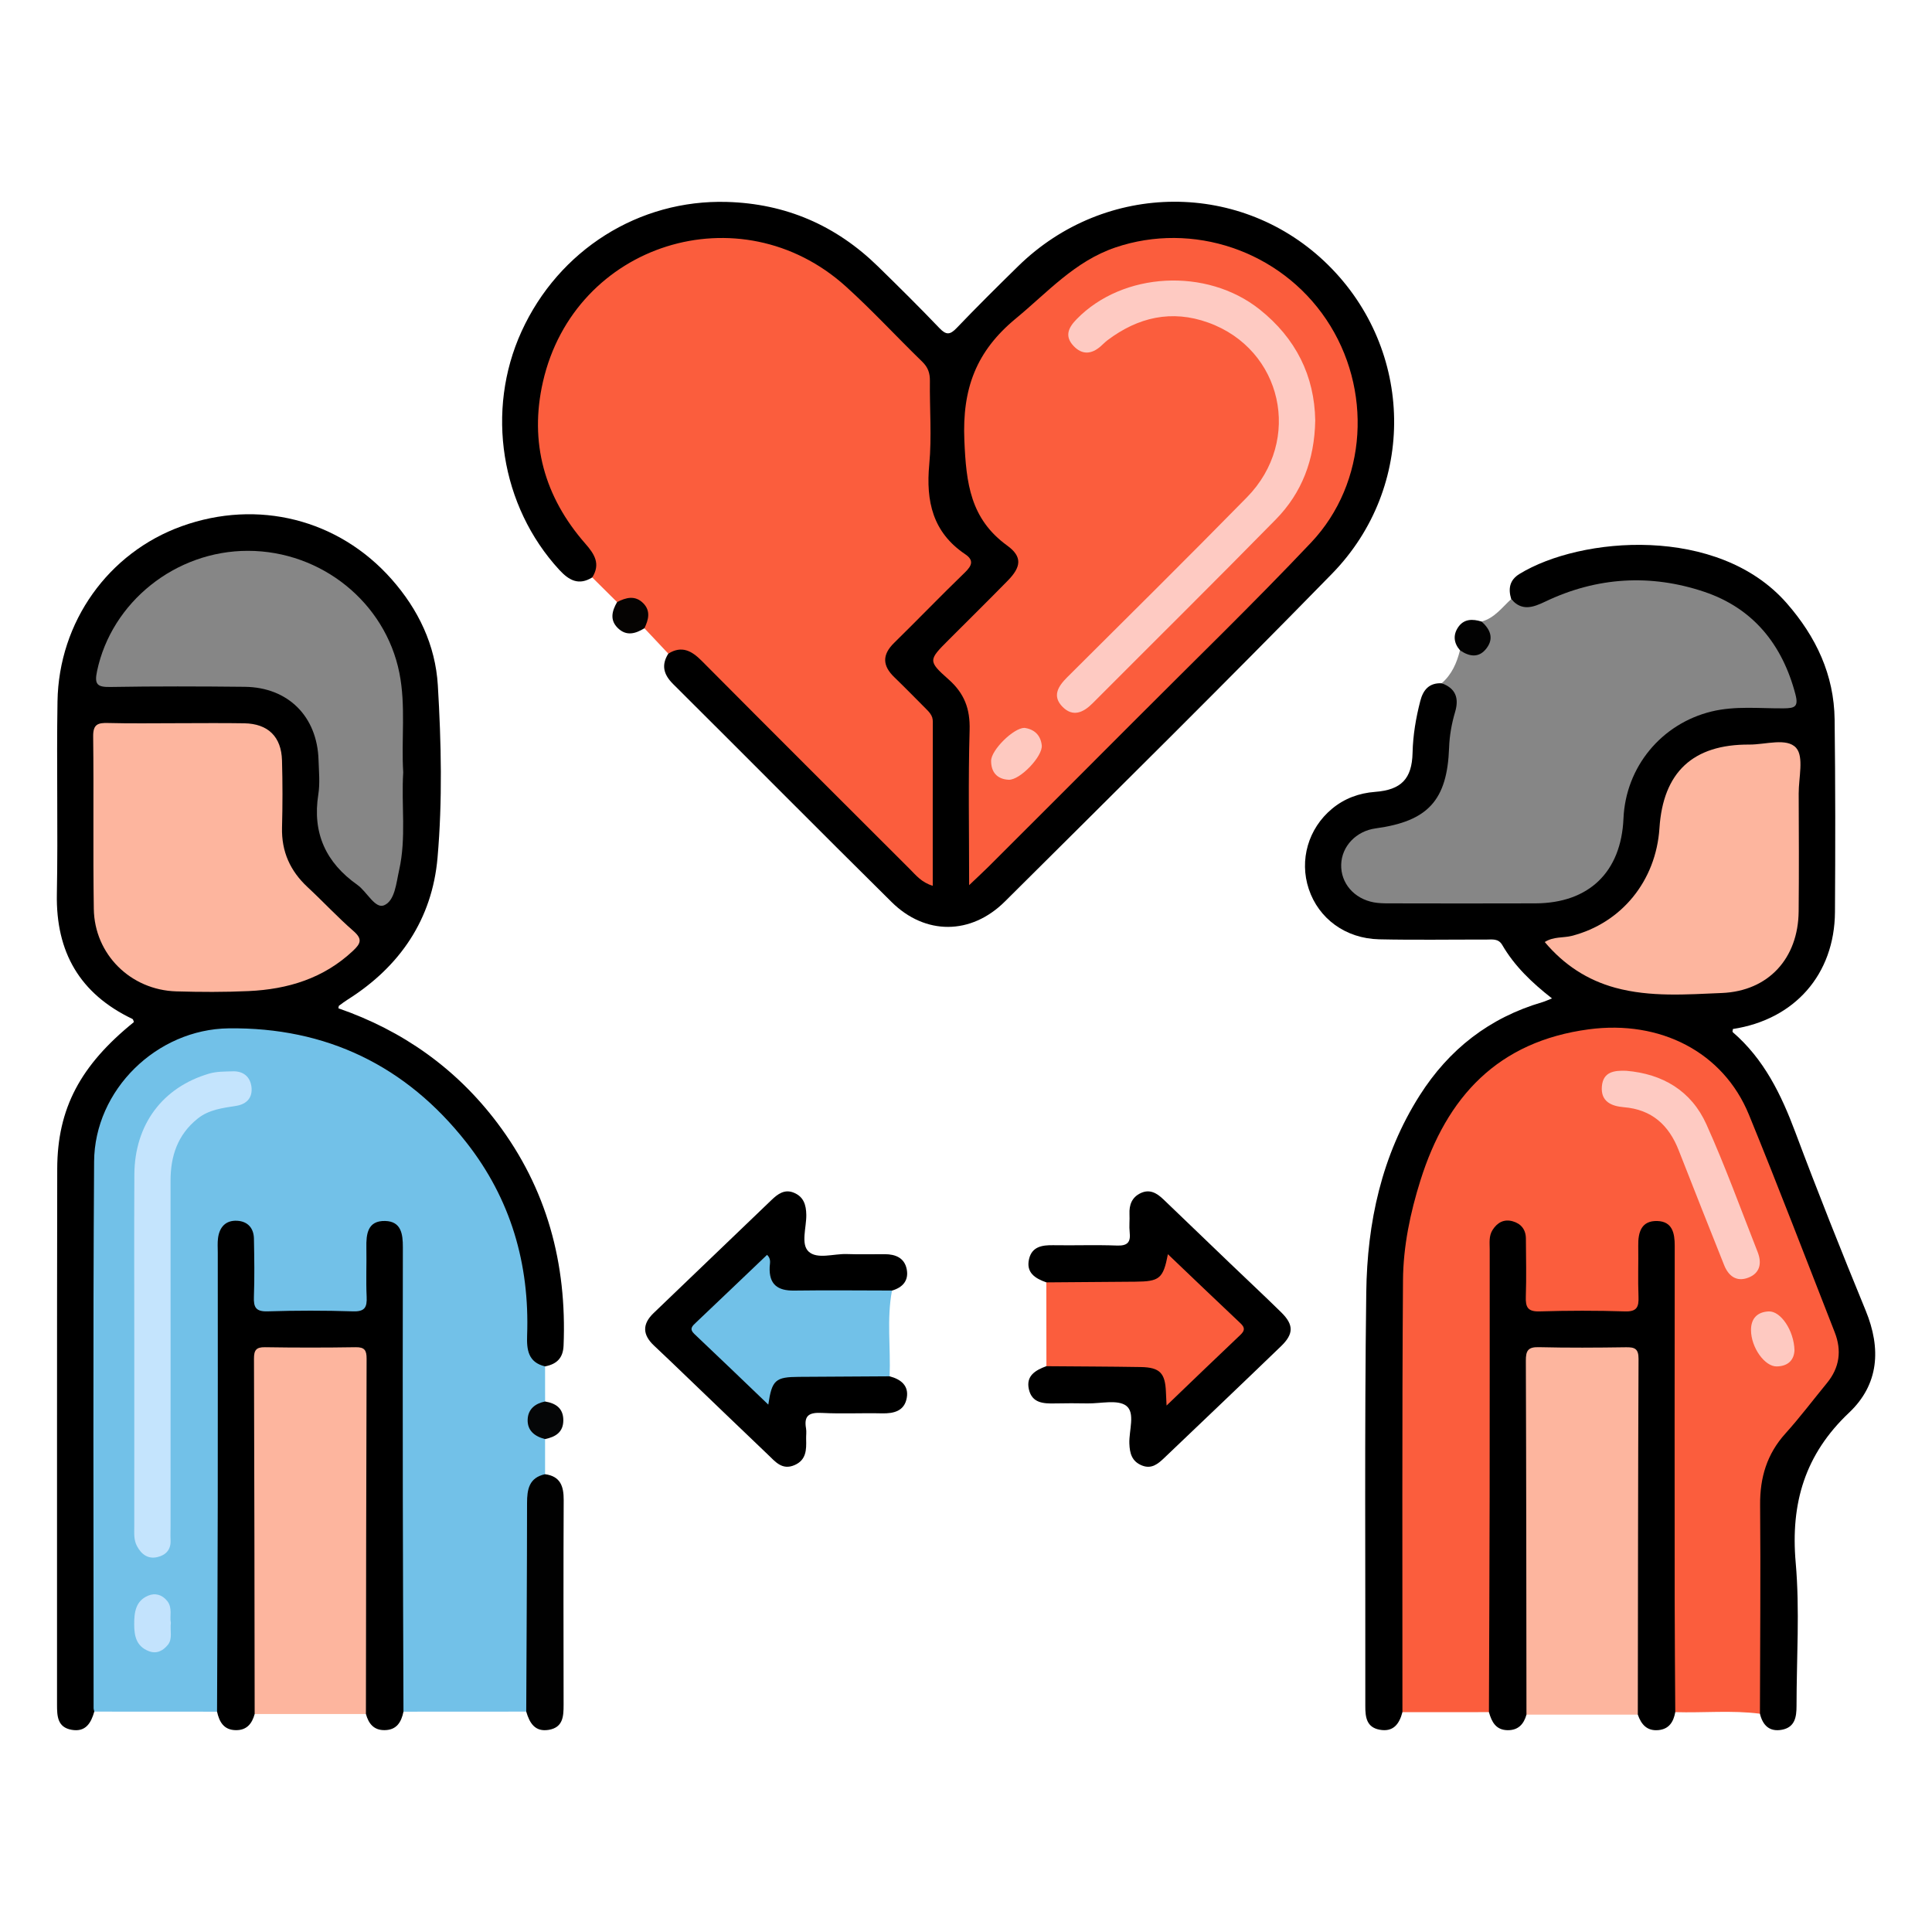 <?xml version="1.0" encoding="utf-8"?>
<!-- Generator: Adobe Illustrator 16.0.0, SVG Export Plug-In . SVG Version: 6.00 Build 0)  -->
<!DOCTYPE svg PUBLIC "-//W3C//DTD SVG 1.1//EN" "http://www.w3.org/Graphics/SVG/1.1/DTD/svg11.dtd">
<svg version="1.1" id="Layer_1" xmlns="http://www.w3.org/2000/svg" xmlns:xlink="http://www.w3.org/1999/xlink" x="0px" y="0px"
	 width="85px" height="85px" viewBox="0 0 85 85" enable-background="new 0 0 85 85" xml:space="preserve">
<g>
	<path fill-rule="evenodd" clip-rule="evenodd" fill="#72C1E8" d="M9.549,75.307c-1.8-0.001-3.6-0.002-5.4-0.003
		C3.857,75.032,3.91,74.669,3.91,74.33c-0.006-7.748-0.022-15.497,0.005-23.245c0.012-3.247,2.911-6.001,6.313-6.088
		c6.196-0.161,11.874,4.536,12.978,10.729c0.131,0.737,0.231,1.476,0.182,2.224c-0.053,0.796,0.063,1.534,0.593,2.166
		c0,0.515,0,1.029,0.001,1.545c-0.661,0.833-0.661,0.833-0.001,1.653c0,0.515,0,1.029,0,1.545c-0.544,0.688-0.587,1.489-0.58,2.326
		c0.022,2.331,0.013,4.662,0.003,6.993c-0.001,0.388,0.069,0.805-0.253,1.126c-1.8,0.001-3.6,0.002-5.4,0.003
		c-0.396-0.391-0.272-0.896-0.273-1.36c-0.009-6.04-0.006-12.081-0.007-18.121c0-0.346,0.014-0.692-0.026-1.037
		c-0.04-0.33-0.115-0.685-0.516-0.694c-0.41-0.009-0.49,0.349-0.521,0.679c-0.057,0.61-0.017,1.224-0.029,1.835
		c-0.024,1.164-0.181,1.327-1.357,1.337c-1.011,0.009-2.023,0.024-3.034-0.008c-0.836-0.027-1.016-0.218-1.059-1.058
		c-0.036-0.691,0.021-1.385-0.035-2.075c-0.026-0.322-0.072-0.698-0.493-0.694c-0.39,0.003-0.497,0.34-0.541,0.677
		c-0.045,0.345-0.033,0.691-0.033,1.037c-0.001,6.04,0.003,12.08-0.006,18.121C9.82,74.408,9.942,74.913,9.549,75.307z"/>
	<path fill-rule="evenodd" clip-rule="evenodd" fill="#FB5D3D" d="M27.149,26.49c-0.364-0.361-0.728-0.723-1.093-1.085
		c-0.043-0.718-0.426-1.245-0.849-1.814c-3.946-5.312-0.746-12.18,5.124-13.194c2.825-0.488,5.325,0.353,7.401,2.354
		c0.939,0.905,1.84,1.851,2.775,2.76c0.432,0.419,0.618,0.897,0.611,1.497c-0.016,1.491,0.032,2.983-0.02,4.473
		c-0.029,0.839,0.228,1.463,0.839,2.043c1.282,1.216,1.258,1.242,0.02,2.482c-0.771,0.773-1.556,1.532-2.311,2.321
		c-0.558,0.583-0.625,1.015,0.012,1.486c1.493,1.106,1.769,2.569,1.635,4.288c-0.104,1.324-0.012,2.662-0.027,3.993
		c-0.003,0.331,0.104,0.763-0.286,0.925c-0.386,0.159-0.627-0.209-0.863-0.444c-2.926-2.911-5.849-5.826-8.753-8.759
		c-0.56-0.566-1.126-1.042-1.963-1.06c-0.351-0.372-0.701-0.744-1.051-1.117C28.255,26.718,28.255,26.718,27.149,26.49z"/>
	<path fill-rule="evenodd" clip-rule="evenodd" fill="#FB5D3D" d="M77.43,75.396c-1.239-0.159-2.484-0.031-3.725-0.069
		c-0.403-0.388-0.278-0.896-0.279-1.358c-0.009-6.046-0.006-12.093-0.006-18.139c0-0.347,0.014-0.693-0.027-1.038
		c-0.039-0.33-0.113-0.687-0.515-0.696c-0.411-0.01-0.49,0.349-0.521,0.679c-0.058,0.61-0.017,1.225-0.029,1.837
		c-0.024,1.163-0.183,1.323-1.362,1.334c-0.985,0.009-1.972,0.021-2.957-0.005c-0.924-0.023-1.1-0.211-1.135-1.15
		c-0.025-0.666,0.016-1.332-0.024-1.997c-0.021-0.328-0.065-0.695-0.494-0.687c-0.39,0.008-0.501,0.337-0.546,0.676
		c-0.045,0.345-0.033,0.691-0.033,1.037c-0.001,6.047,0.003,12.093-0.007,18.139c0,0.466,0.118,0.97-0.262,1.368
		c-1.269,0.001-2.537,0.001-3.806,0.001c-0.299-0.269-0.241-0.634-0.241-0.971c-0.006-5.908-0.061-11.818,0.022-17.726
		c0.036-2.602,0.67-5.107,1.951-7.42c1.967-3.549,6.825-5.228,10.53-3.588c1.312,0.58,2.264,1.571,2.931,2.832
		c0.663,1.251,1.082,2.604,1.608,3.911c0.766,1.9,1.491,3.817,2.267,5.715c0.508,1.244,0.37,2.322-0.526,3.326
		c-0.585,0.654-1.127,1.347-1.688,2.021c-0.572,0.687-0.827,1.458-0.821,2.354c0.017,2.848,0.014,5.695-0.003,8.543
		C77.729,74.693,77.882,75.14,77.43,75.396z"/>
	<path fill-rule="evenodd" clip-rule="evenodd" d="M77.43,75.396c0.006-3.061,0.034-6.122,0.008-9.183
		c-0.011-1.203,0.297-2.239,1.112-3.143c0.641-0.711,1.219-1.479,1.826-2.219c0.56-0.681,0.66-1.433,0.342-2.242
		c-1.251-3.19-2.473-6.394-3.771-9.564c-1.132-2.768-3.913-4.175-7.04-3.76c-4.006,0.531-6.258,2.968-7.414,6.648
		c-0.449,1.428-0.756,2.901-0.767,4.388c-0.046,6.335-0.022,12.67-0.025,19.005c-0.134,0.52-0.401,0.888-1.004,0.774
		c-0.576-0.107-0.63-0.553-0.629-1.038c0.01-6.068-0.038-12.138,0.042-18.204c0.04-3.06,0.67-6.017,2.348-8.661
		c1.291-2.034,3.072-3.422,5.393-4.104c0.123-0.035,0.24-0.093,0.43-0.167c-0.89-0.696-1.65-1.425-2.188-2.35
		c-0.173-0.298-0.445-0.238-0.703-0.239c-1.57-0.003-3.141,0.024-4.71-0.011c-1.482-0.032-2.667-0.911-3.1-2.215
		c-0.423-1.273-0.022-2.662,1.025-3.53c0.549-0.455,1.187-0.688,1.896-0.742c1.144-0.087,1.619-0.57,1.646-1.716
		c0.018-0.778,0.146-1.532,0.339-2.28c0.126-0.493,0.392-0.807,0.943-0.782c0.685-0.004,0.905,0.439,0.812,0.999
		c-0.158,0.946-0.196,1.905-0.357,2.845c-0.248,1.447-1.261,2.414-2.696,2.698c-0.104,0.021-0.21,0.031-0.315,0.047
		c-1.028,0.159-1.618,0.693-1.604,1.452c0.016,0.858,0.664,1.434,1.772,1.455c2.182,0.041,4.366,0.063,6.547-0.003
		c2.252-0.068,3.502-1.365,3.629-3.629c0.151-2.691,2.329-4.854,5.021-4.976c0.638-0.029,1.277-0.019,1.915-0.006
		c0.576,0.011,0.692-0.244,0.518-0.75c-0.761-2.212-2.254-3.658-4.538-4.18c-2.024-0.463-4.017-0.296-5.923,0.6
		c-0.904,0.425-1.262,0.361-1.723-0.255c-0.136-0.453-0.077-0.836,0.363-1.106c2.689-1.651,8.744-2.163,11.76,1.288
		c1.292,1.479,2.081,3.147,2.106,5.118c0.034,2.822,0.033,5.645,0.015,8.468c-0.019,2.743-1.771,4.729-4.49,5.146
		c-0.004,0.046-0.029,0.118-0.009,0.137c1.375,1.184,2.13,2.737,2.755,4.404c0.986,2.633,2.028,5.246,3.096,7.848
		c0.687,1.673,0.585,3.247-0.732,4.491c-1.938,1.831-2.578,3.979-2.348,6.596c0.184,2.088,0.037,4.204,0.037,6.309
		c-0.001,0.478-0.067,0.934-0.639,1.044C77.85,76.205,77.553,75.907,77.43,75.396z"/>
	<path fill-rule="evenodd" clip-rule="evenodd" d="M23.981,60.115c-0.745-0.175-0.812-0.733-0.79-1.361
		c0.114-3.146-0.723-6.011-2.672-8.491c-2.652-3.376-6.164-5.073-10.458-5.02c-3.167,0.04-5.901,2.709-5.921,5.865
		c-0.053,8.013-0.021,16.026-0.022,24.039c0,0.052,0.021,0.104,0.031,0.156c-0.143,0.501-0.378,0.909-0.993,0.802
		c-0.629-0.109-0.647-0.601-0.647-1.104c0.003-7.858-0.006-15.717,0.009-23.575c0.005-2.663,1.024-4.56,3.373-6.459
		c-0.02-0.047-0.028-0.12-0.063-0.137c-2.314-1.105-3.374-2.938-3.326-5.5c0.053-2.823-0.018-5.647,0.028-8.471
		c0.057-3.508,2.244-6.548,5.462-7.707c3.347-1.205,6.9-0.312,9.235,2.329c1.182,1.335,1.93,2.904,2.036,4.67
		c0.151,2.524,0.207,5.068-0.013,7.585c-0.236,2.7-1.646,4.784-3.95,6.239c-0.133,0.084-0.26,0.179-0.386,0.273
		c-0.016,0.012-0.012,0.051-0.025,0.113c2.823,0.979,5.174,2.638,6.983,5.033c2.192,2.903,3.072,6.201,2.923,9.807
		C24.773,59.759,24.484,60.019,23.981,60.115z"/>
	<path fill-rule="evenodd" clip-rule="evenodd" d="M29.403,28.757c0.592-0.365,1.027-0.127,1.47,0.318
		c3.041,3.06,6.095,6.106,9.148,9.154c0.274,0.273,0.52,0.594,1.016,0.742c0-2.455-0.002-4.838,0.003-7.223
		c0.001-0.277-0.172-0.434-0.34-0.603c-0.451-0.453-0.898-0.91-1.357-1.354c-0.523-0.505-0.538-0.984-0.007-1.505
		c1.045-1.025,2.062-2.081,3.115-3.099c0.315-0.305,0.406-0.54,0.01-0.806c-1.425-0.961-1.73-2.327-1.577-3.952
		c0.114-1.214,0.013-2.448,0.028-3.673c0.004-0.342-0.085-0.598-0.338-0.843c-1.127-1.094-2.193-2.255-3.357-3.307
		c-4.645-4.194-11.94-1.903-13.33,4.193c-0.608,2.667,0.063,5.064,1.866,7.121c0.406,0.462,0.675,0.892,0.304,1.484
		c-0.595,0.367-1.022,0.133-1.453-0.335c-2.575-2.798-3.249-7.001-1.659-10.486c1.639-3.591,5.169-5.809,9.031-5.699
		c2.596,0.073,4.804,1.032,6.652,2.838c0.914,0.893,1.822,1.792,2.705,2.716c0.297,0.311,0.466,0.296,0.756-0.007
		c0.883-0.923,1.791-1.823,2.704-2.718c3.845-3.767,9.876-3.784,13.65-0.045c3.766,3.731,3.894,9.751,0.158,13.576
		c-4.744,4.856-9.574,9.628-14.388,14.417c-1.491,1.483-3.504,1.49-4.984,0.027c-3.218-3.182-6.403-6.399-9.612-9.59
		C29.197,29.681,29.083,29.267,29.403,28.757z"/>
	<path fill-rule="evenodd" clip-rule="evenodd" fill="#868686" d="M66.486,26.358c0.467,0.542,0.956,0.37,1.505,0.107
		c2.266-1.082,4.634-1.22,6.987-0.429c2.146,0.721,3.438,2.314,4.013,4.51c0.145,0.551-0.029,0.613-0.513,0.618
		c-1.062,0.01-2.128-0.118-3.183,0.14c-2.202,0.54-3.771,2.438-3.869,4.708c-0.102,2.354-1.518,3.724-3.877,3.732
		c-2.157,0.009-4.314,0.003-6.472,0c-0.212,0-0.428-0.006-0.636-0.044c-0.87-0.161-1.456-0.847-1.434-1.661
		c0.021-0.808,0.659-1.478,1.518-1.594c2.302-0.313,3.147-1.238,3.229-3.55c0.019-0.537,0.113-1.059,0.264-1.569
		c0.181-0.61,0.029-1.041-0.59-1.266c0.445-0.385,0.666-0.895,0.804-1.45c1.08-0.049,1.125-0.109,0.95-1.264
		C65.752,27.193,66.082,26.727,66.486,26.358z"/>
	<path fill-rule="evenodd" clip-rule="evenodd" fill="#FDB59E" d="M72.057,75.436c-1.633,0-3.266,0.001-4.898,0.002
		c-0.317-0.25-0.292-0.613-0.293-0.952c-0.013-4.736-0.016-9.472,0-14.207c0.003-1.052,0.204-1.228,1.288-1.244
		c0.958-0.015,1.916-0.014,2.873,0c1.113,0.016,1.301,0.191,1.306,1.31c0.015,3.885,0.005,7.769,0.006,11.653
		c0,0.824,0.01,1.649-0.007,2.474C72.324,74.812,72.352,75.172,72.057,75.436z"/>
	<path fill-rule="evenodd" clip-rule="evenodd" fill="#FDB59E" d="M16.099,75.409c-1.632,0-3.264,0.001-4.895,0.001
		c-0.332-0.279-0.288-0.672-0.289-1.037c-0.009-4.686-0.013-9.371,0.001-14.057c0.003-1.079,0.196-1.264,1.254-1.281
		c1.011-0.016,2.023-0.021,3.035,0.003c0.965,0.021,1.167,0.214,1.176,1.194c0.023,2.769,0.007,5.537,0.008,8.307
		c0.001,1.917,0.007,3.834-0.005,5.751C16.381,74.68,16.445,75.101,16.099,75.409z"/>
	<path fill-rule="evenodd" clip-rule="evenodd" d="M72.057,75.436c0.008-5.218,0.009-10.435,0.032-15.651
		c0.002-0.451-0.171-0.518-0.559-0.511c-1.277,0.019-2.556,0.027-3.833-0.004c-0.473-0.012-0.568,0.16-0.566,0.596
		c0.02,5.19,0.021,10.382,0.027,15.572c-0.118,0.418-0.36,0.688-0.827,0.683c-0.522-0.006-0.704-0.37-0.824-0.795
		c0.011-3.166,0.026-6.333,0.031-9.499c0.006-3.62,0.001-7.24,0.003-10.86c0-0.289-0.044-0.587,0.126-0.854
		c0.208-0.328,0.501-0.487,0.88-0.383c0.369,0.102,0.583,0.362,0.586,0.76c0.005,0.852,0.026,1.704-0.003,2.555
		c-0.017,0.463,0.083,0.667,0.606,0.651c1.25-0.038,2.503-0.04,3.753,0c0.532,0.018,0.616-0.198,0.598-0.651
		c-0.03-0.744,0.001-1.49-0.011-2.236c-0.01-0.599,0.138-1.113,0.843-1.089c0.655,0.021,0.763,0.528,0.762,1.089
		c-0.006,5.19-0.006,10.381-0.002,15.57c0.001,1.65,0.017,3.3,0.026,4.949c-0.077,0.419-0.264,0.74-0.733,0.789
		C72.463,76.168,72.207,75.87,72.057,75.436z"/>
	<path fill-rule="evenodd" clip-rule="evenodd" d="M16.099,75.409c0.007-5.21,0.012-10.421,0.03-15.631
		c0.001-0.369-0.087-0.513-0.483-0.506c-1.329,0.021-2.659,0.021-3.988,0c-0.395-0.007-0.485,0.139-0.484,0.507
		c0.018,5.211,0.022,10.421,0.03,15.631c-0.116,0.425-0.349,0.717-0.83,0.71c-0.531-0.008-0.725-0.365-0.825-0.814
		c0.011-3.059,0.027-6.118,0.031-9.178c0.006-3.672,0.001-7.345,0.001-11.017c0-0.213-0.017-0.429,0.011-0.638
		c0.063-0.487,0.34-0.794,0.847-0.764c0.461,0.027,0.725,0.324,0.733,0.788c0.016,0.852,0.03,1.704-0.001,2.555
		c-0.018,0.467,0.085,0.658,0.606,0.642c1.249-0.039,2.502-0.04,3.751,0c0.524,0.018,0.625-0.179,0.603-0.643
		c-0.034-0.717,0.002-1.437-0.012-2.155c-0.012-0.605,0.054-1.196,0.825-1.178c0.706,0.016,0.782,0.573,0.78,1.153
		c-0.007,3.672-0.007,7.344-0.002,11.017c0.004,3.139,0.019,6.278,0.029,9.418c-0.094,0.454-0.294,0.805-0.823,0.813
		C16.447,76.128,16.216,75.833,16.099,75.409z"/>
	<path fill-rule="evenodd" clip-rule="evenodd" d="M46.034,56.419c-0.488-0.171-0.901-0.426-0.76-1.027
		c0.128-0.547,0.577-0.617,1.067-0.608c0.932,0.016,1.864-0.021,2.795,0.015c0.467,0.018,0.616-0.142,0.565-0.586
		c-0.029-0.263,0.005-0.532-0.008-0.798c-0.019-0.409,0.107-0.739,0.49-0.922c0.404-0.192,0.718,0.002,1.002,0.274
		c0.979,0.939,1.958,1.881,2.938,2.82c0.749,0.719,1.51,1.427,2.249,2.154c0.551,0.543,0.551,0.945-0.013,1.488
		c-1.705,1.646-3.422,3.278-5.136,4.913c-0.275,0.263-0.561,0.505-0.987,0.331c-0.438-0.179-0.532-0.527-0.549-0.963
		c-0.021-0.572,0.272-1.353-0.138-1.662c-0.379-0.285-1.12-0.094-1.701-0.104c-0.479-0.008-0.959-0.01-1.438,0.001
		c-0.504,0.012-1.002-0.014-1.142-0.615c-0.14-0.605,0.291-0.846,0.767-1.024c0.198-0.23,0.473-0.218,0.736-0.22
		c1.062-0.009,2.124-0.022,3.187,0.003c1.024,0.024,1.345,0.304,1.624,1.452c0.919-0.919,1.791-1.778,2.646-2.655
		c0.261-0.267,0.075-0.503-0.141-0.673c-0.796-0.626-1.494-1.354-2.204-2.071c-0.207-0.209-0.357-0.285-0.54,0.04
		c-0.225,0.4-0.614,0.594-1.06,0.613c-1.273,0.057-2.548,0.041-3.822,0.008C46.301,56.6,46.154,56.535,46.034,56.419z"/>
	<path fill-rule="evenodd" clip-rule="evenodd" d="M39.14,60.552c0.489,0.129,0.851,0.405,0.754,0.949
		c-0.104,0.579-0.563,0.692-1.095,0.681c-0.877-0.021-1.757,0.026-2.633-0.019c-0.534-0.027-0.809,0.087-0.704,0.677
		c0.027,0.154,0,0.318,0.005,0.478c0.013,0.464,0.011,0.916-0.514,1.142c-0.544,0.233-0.843-0.153-1.165-0.46
		c-1.213-1.155-2.419-2.319-3.629-3.479c-0.46-0.441-0.92-0.885-1.386-1.321c-0.505-0.475-0.526-0.942-0.016-1.431
		c1.73-1.655,3.456-3.314,5.184-4.972c0.279-0.268,0.58-0.494,0.992-0.32c0.426,0.179,0.534,0.534,0.541,0.972
		c0.008,0.553-0.249,1.281,0.098,1.611c0.376,0.358,1.108,0.093,1.685,0.113c0.558,0.021,1.117,0.002,1.676,0.006
		c0.469,0.002,0.861,0.164,0.959,0.661c0.097,0.497-0.175,0.803-0.647,0.94c-0.392,0.229-0.825,0.161-1.246,0.164
		c-0.929,0.008-1.858,0.007-2.788,0.001c-1.173-0.007-1.318-0.115-1.65-1.262c-0.869,0.821-1.646,1.689-2.56,2.408
		c-0.259,0.205-0.233,0.451,0.004,0.68c0.854,0.827,1.672,1.69,2.603,2.573c0.318-0.904,0.995-1.005,1.752-0.988
		c0.955,0.021,1.911,0.001,2.867,0.007C38.541,60.364,38.869,60.327,39.14,60.552z"/>
	<path fill-rule="evenodd" clip-rule="evenodd" fill="#71C1E8" d="M39.14,60.552c-1.33,0.009-2.66,0.019-3.99,0.024
		c-1.034,0.006-1.188,0.134-1.348,1.221c-1.108-1.061-2.174-2.089-3.251-3.106c-0.242-0.229-0.09-0.353,0.074-0.509
		c1.038-0.984,2.073-1.974,3.122-2.974c0.193,0.18,0.121,0.375,0.115,0.539c-0.031,0.759,0.345,1.043,1.074,1.033
		c1.436-0.02,2.873-0.004,4.308-0.002C39.007,58.03,39.19,59.295,39.14,60.552z"/>
	<path fill-rule="evenodd" clip-rule="evenodd" fill="#FB5D3D" d="M46.034,56.419c1.304-0.011,2.607-0.022,3.912-0.03
		c1.069-0.008,1.229-0.133,1.437-1.209c1.081,1.031,2.133,2.041,3.194,3.04c0.21,0.198,0.186,0.329-0.011,0.515
		c-1.056,1-2.102,2.009-3.242,3.103c-0.014-0.291-0.022-0.441-0.028-0.592c-0.032-0.838-0.266-1.087-1.108-1.102
		c-1.383-0.023-2.768-0.025-4.15-0.037C46.036,58.877,46.035,57.648,46.034,56.419z"/>
	<path fill-rule="evenodd" clip-rule="evenodd" fill="#010101" d="M23.152,75.304c0.014-3.058,0.034-6.115,0.036-9.172
		c0-0.609,0.089-1.122,0.794-1.273c0.676,0.091,0.821,0.533,0.818,1.139c-0.014,3.003-0.009,6.006-0.004,9.008
		c0,0.503-0.021,0.992-0.65,1.1C23.532,76.209,23.299,75.8,23.152,75.304z"/>
	<path fill-rule="evenodd" clip-rule="evenodd" fill="#050607" d="M23.981,63.313c-0.455-0.114-0.789-0.373-0.766-0.869
		c0.02-0.449,0.331-0.698,0.767-0.784c0.469,0.077,0.801,0.296,0.802,0.823C24.785,63.013,24.438,63.22,23.981,63.313z"/>
	<path fill-rule="evenodd" clip-rule="evenodd" fill="#050302" d="M27.149,26.49c0.397-0.208,0.802-0.309,1.157,0.055
		c0.328,0.336,0.227,0.721,0.046,1.095c-0.387,0.239-0.786,0.358-1.159,0.003C26.817,27.286,26.922,26.884,27.149,26.49z"/>
	<path fill-rule="evenodd" clip-rule="evenodd" fill="#020202" d="M65.184,27.346c0.371,0.332,0.552,0.725,0.226,1.165
		c-0.33,0.447-0.756,0.389-1.176,0.099c-0.271-0.312-0.313-0.661-0.091-1C64.396,27.223,64.782,27.222,65.184,27.346z"/>
	<path fill-rule="evenodd" clip-rule="evenodd" fill="#C4E4FD" d="M5.908,59.418c0-2.58-0.011-5.161,0.003-7.741
		c0.012-2.21,1.249-3.846,3.293-4.443c0.343-0.1,0.682-0.087,1.025-0.1c0.479-0.019,0.779,0.242,0.834,0.684
		c0.056,0.45-0.188,0.757-0.662,0.833c-0.601,0.098-1.207,0.161-1.71,0.567c-0.881,0.709-1.19,1.651-1.188,2.744
		c0.004,5.054,0.002,10.107,0.001,15.161c0,0.213-0.011,0.426,0,0.639c0.022,0.421-0.215,0.66-0.581,0.744
		c-0.416,0.096-0.706-0.123-0.899-0.489c-0.146-0.274-0.117-0.568-0.117-0.859C5.907,64.577,5.908,61.998,5.908,59.418z"/>
	<path fill-rule="evenodd" clip-rule="evenodd" fill="#C3E3FD" d="M7.517,71.396c-0.042,0.36,0.085,0.706-0.135,0.974
		c-0.209,0.254-0.488,0.411-0.842,0.271c-0.536-0.211-0.634-0.652-0.636-1.163c-0.002-0.529,0.056-1.035,0.604-1.272
		c0.31-0.135,0.627-0.053,0.854,0.237C7.6,70.75,7.455,71.112,7.517,71.396z"/>
	<path fill-rule="evenodd" clip-rule="evenodd" fill="#FECAC2" d="M71.543,47.11c1.61,0.133,2.869,0.885,3.531,2.355
		c0.829,1.84,1.517,3.744,2.257,5.624c0.191,0.485,0.103,0.928-0.416,1.124c-0.514,0.195-0.869-0.069-1.063-0.56
		c-0.667-1.68-1.339-3.358-1.995-5.042c-0.435-1.115-1.185-1.798-2.417-1.899c-0.546-0.046-1.022-0.248-0.964-0.918
		C70.532,47.15,71.02,47.091,71.543,47.11z"/>
	<path fill-rule="evenodd" clip-rule="evenodd" fill="#FEC9C1" d="M78.95,59.407c-0.02,0.411-0.263,0.7-0.781,0.71
		c-0.527,0.01-1.131-0.832-1.132-1.602c-0.001-0.504,0.275-0.796,0.779-0.818C78.34,57.674,78.926,58.528,78.95,59.407z"/>
	<path fill-rule="evenodd" clip-rule="evenodd" fill="#FDB59E" d="M67.962,41.445c0.397-0.25,0.814-0.173,1.193-0.271
		c2.188-0.566,3.701-2.419,3.854-4.739c0.161-2.46,1.471-3.692,3.956-3.677c0.708,0.004,1.651-0.314,2.058,0.146
		c0.348,0.394,0.11,1.315,0.112,2.003c0.007,1.73,0.015,3.46-0.002,5.19c-0.019,2.066-1.326,3.506-3.378,3.591
		c-1.562,0.065-3.145,0.188-4.686-0.23C69.834,43.121,68.806,42.448,67.962,41.445z"/>
	<path fill-rule="evenodd" clip-rule="evenodd" fill="#FDB59E" d="M7.792,31.818c0.985,0,1.971-0.013,2.956,0.004
		c1.043,0.018,1.63,0.587,1.659,1.633c0.028,0.984,0.027,1.971,0.001,2.956c-0.026,1.055,0.359,1.908,1.125,2.62
		c0.683,0.634,1.318,1.321,2.02,1.932c0.403,0.352,0.32,0.547-0.022,0.868c-1.293,1.217-2.869,1.692-4.585,1.772
		c-1.063,0.049-2.13,0.045-3.194,0.013c-2.006-0.06-3.594-1.629-3.625-3.626C4.088,37.46,4.13,34.93,4.099,32.401
		c-0.007-0.539,0.208-0.604,0.657-0.592C5.768,31.836,6.78,31.818,7.792,31.818z"/>
	<path fill-rule="evenodd" clip-rule="evenodd" fill="#868686" d="M17.74,33.982c-0.09,1.433,0.141,2.878-0.18,4.3
		c-0.128,0.568-0.185,1.349-0.663,1.548c-0.396,0.165-0.754-0.601-1.173-0.898c-1.386-0.979-1.989-2.279-1.719-3.984
		c0.078-0.494,0.024-1.01,0.009-1.516c-0.058-1.913-1.339-3.195-3.247-3.215c-1.97-0.021-3.942-0.027-5.912,0.007
		c-0.579,0.01-0.709-0.112-0.585-0.699c0.637-3.033,3.453-5.296,6.643-5.291c3.232,0.006,6.038,2.274,6.657,5.367
		C17.861,31.054,17.651,32.522,17.74,33.982z"/>
	<path fill-rule="evenodd" clip-rule="evenodd" fill="#FB5D3D" d="M42.638,38.944c0-2.417-0.043-4.622,0.021-6.823
		c0.027-0.933-0.229-1.614-0.929-2.233c-0.916-0.811-0.878-0.851,0.013-1.742c0.866-0.866,1.737-1.726,2.595-2.601
		c0.588-0.599,0.653-1.049-0.022-1.539c-1.629-1.18-1.808-2.75-1.888-4.631c-0.097-2.275,0.517-3.922,2.27-5.367
		c1.393-1.148,2.586-2.512,4.37-3.119c3.404-1.156,7.245,0.135,9.282,3.166c2.042,3.04,1.823,7.183-0.671,9.819
		c-2.542,2.687-5.203,5.262-7.815,7.883c-2.124,2.13-4.253,4.256-6.382,6.382C43.258,38.362,43.025,38.574,42.638,38.944z"/>
	<path fill-rule="evenodd" clip-rule="evenodd" fill="#FECAC2" d="M57.865,18.496c-0.03,1.736-0.588,3.187-1.731,4.353
		c-2.668,2.719-5.378,5.397-8.067,8.095c-0.406,0.408-0.864,0.613-1.317,0.156c-0.47-0.473-0.201-0.901,0.202-1.303
		c2.643-2.631,5.295-5.255,7.907-7.917c2.463-2.509,1.562-6.516-1.703-7.688c-1.615-0.58-3.087-0.235-4.432,0.777
		c-0.106,0.08-0.197,0.179-0.298,0.266c-0.404,0.354-0.818,0.388-1.197-0.018c-0.403-0.432-0.222-0.806,0.141-1.177
		c2.028-2.08,5.712-2.282,8.046-0.429C57.016,14.884,57.833,16.541,57.865,18.496z"/>
	<path fill-rule="evenodd" clip-rule="evenodd" fill="#FEC9C0" d="M45.07,32.023c0.429,0.059,0.711,0.313,0.763,0.765
		c0.054,0.479-0.958,1.543-1.459,1.518c-0.498-0.026-0.772-0.327-0.769-0.836C43.608,32.998,44.588,32.026,45.07,32.023z"/>
</g>
</svg>
